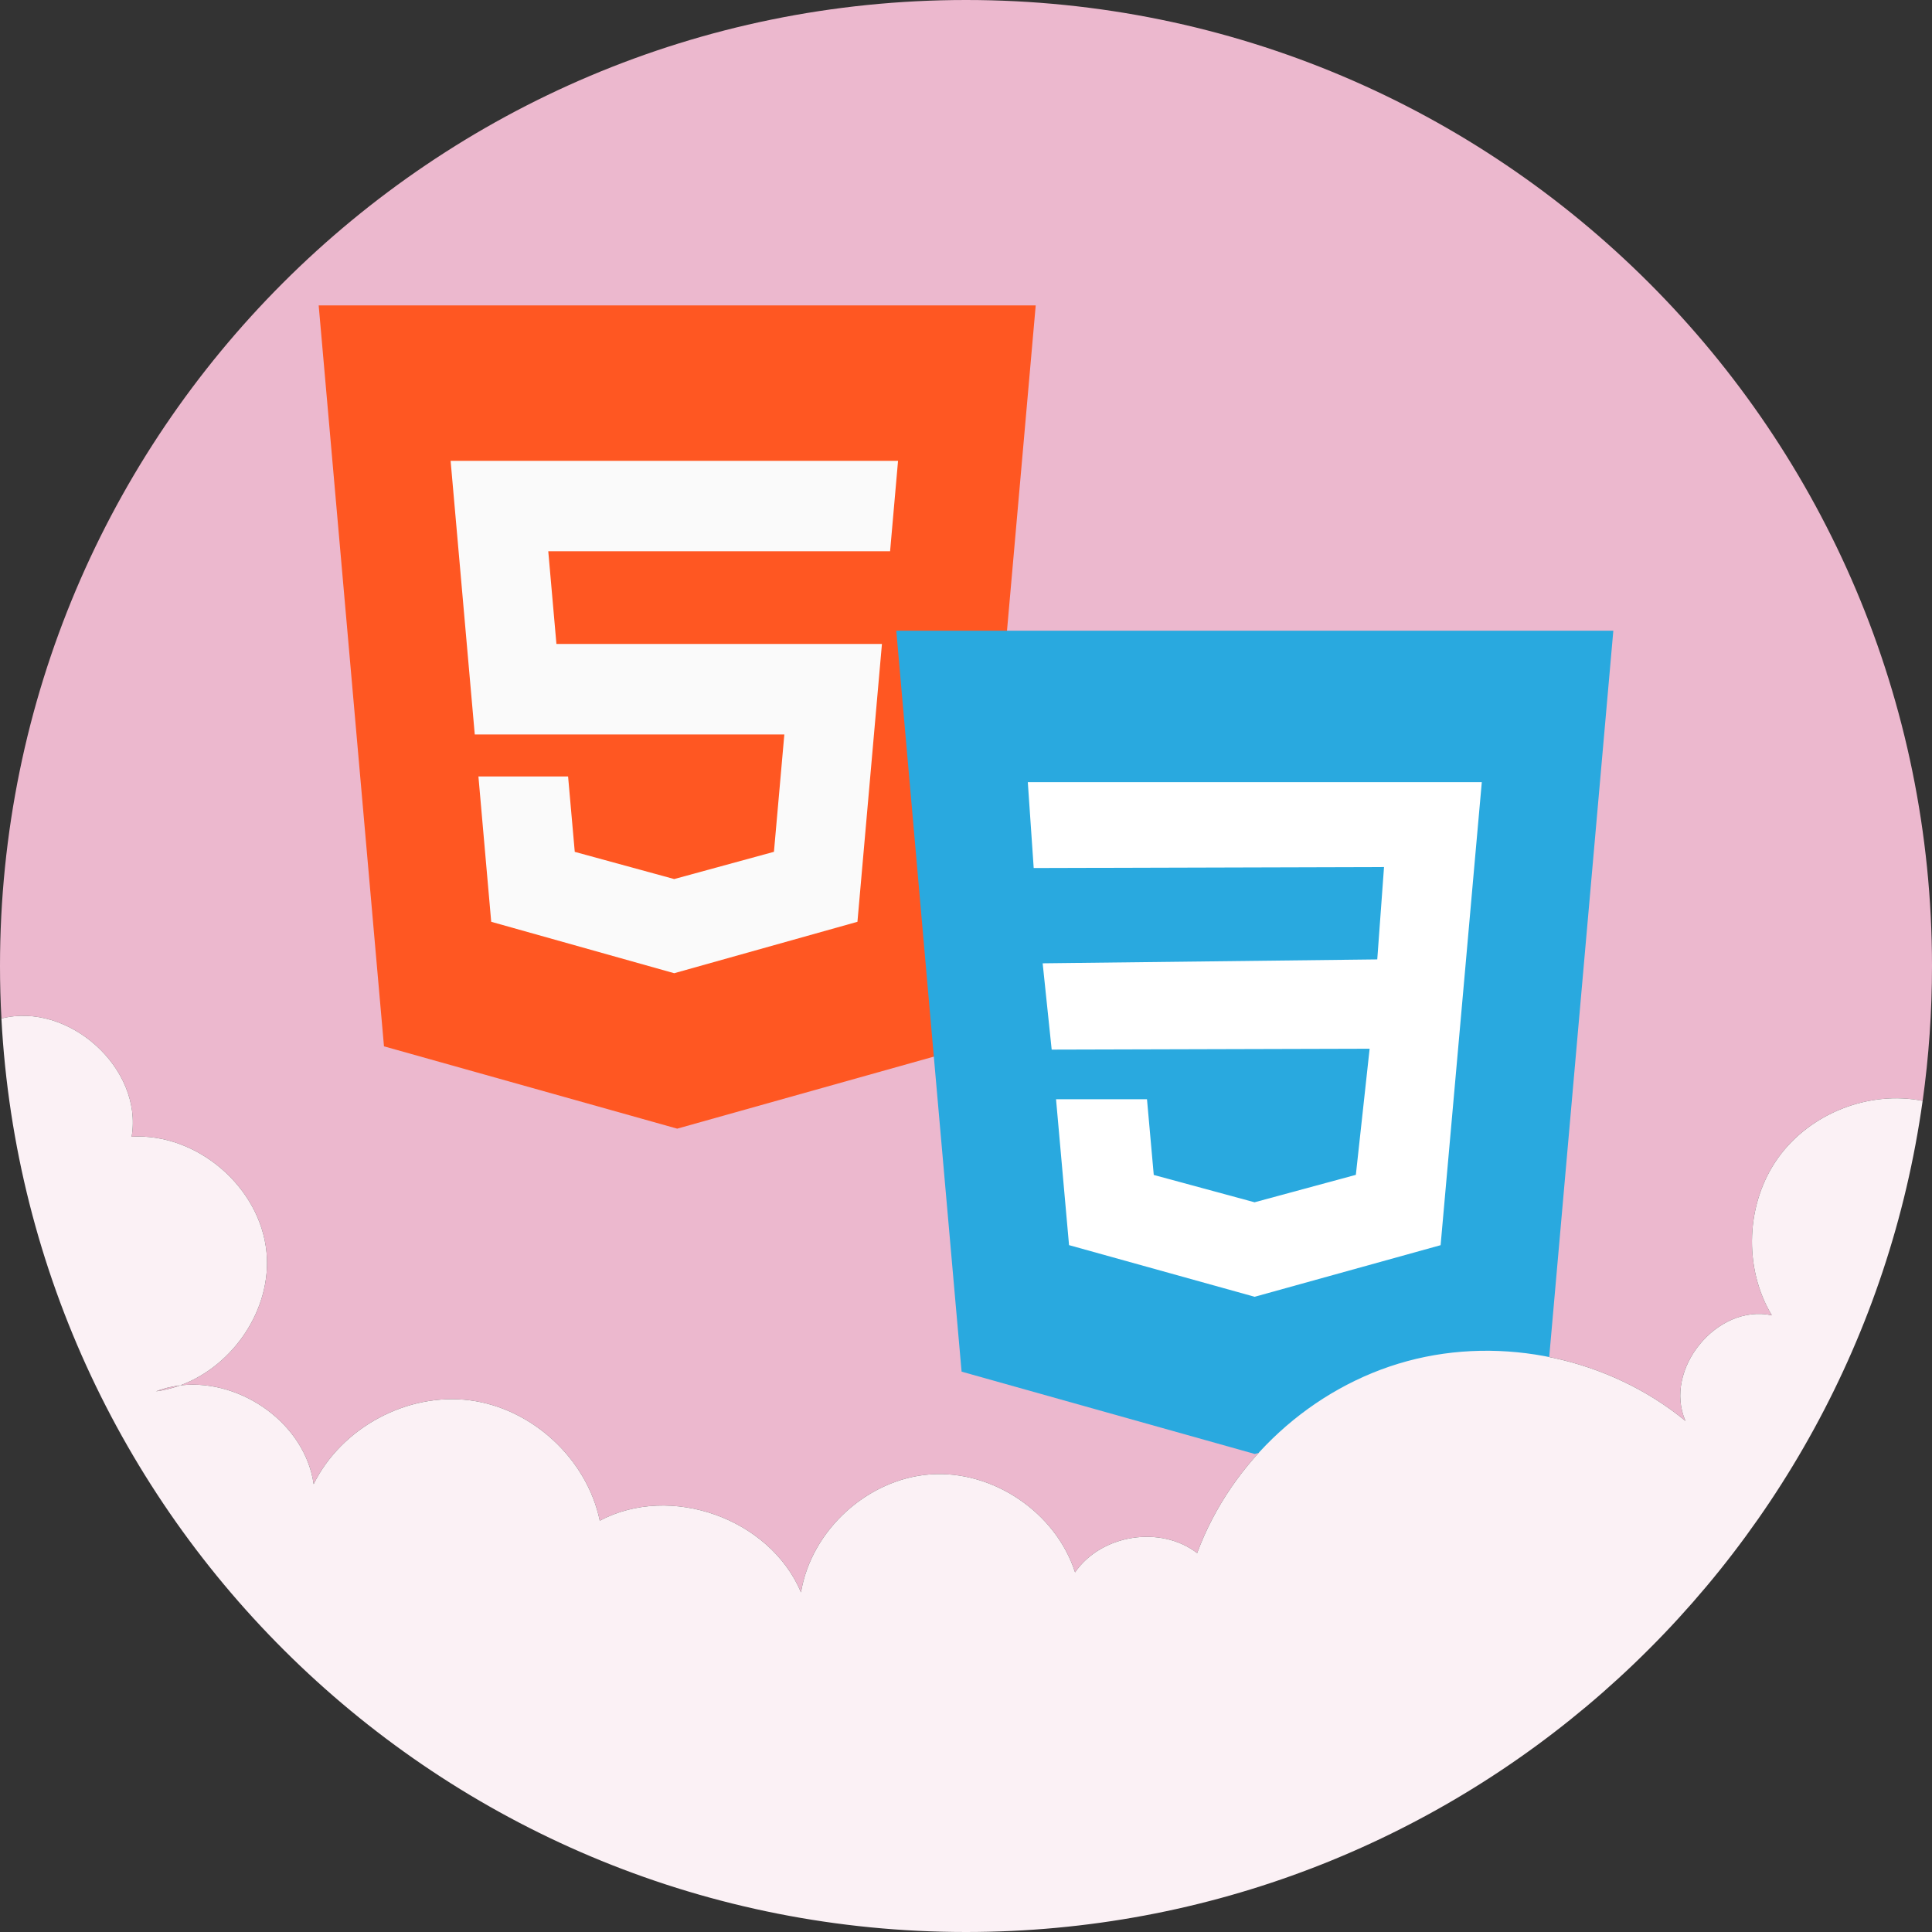 <?xml version="1.0" encoding="UTF-8"?>
<svg width="291px" height="291px" viewBox="0 0 291 291" version="1.1" xmlns="http://www.w3.org/2000/svg" xmlns:xlink="http://www.w3.org/1999/xlink">
    <rect x="0" y="0" width="291" height="291" fill="#333333" stroke="none"/>
    <!-- Generator: Sketch 63.1 (92452) - https://sketch.com -->
    <title>html-css-logo</title>
    <desc>Created with Sketch.</desc>
    <g id="Detalle-del-curso-/-carrera" stroke="none" stroke-width="1" fill="none" fill-rule="evenodd">
        <g id="Detalle-del-curso" transform="translate(-815, -117)">
            <g id="html-css-logo" transform="translate(815, 117)">
                <path d="M145.499,-4.26325641e-14 C225.857,-4.26325641e-14 291,65.141 291,145.498 C291,152.392 290.521,159.175 289.593,165.814 C281.52,164.206 272.645,167.681 267.838,174.376 C262.95,181.186 262.553,190.928 266.873,198.111 C258.624,196.332 250.493,206.272 253.863,214.02 C242.393,204.6 226.292,201.137 211.972,205.013 C197.65,208.888 185.482,220.001 180.314,233.925 C174.805,229.701 165.869,231.111 161.926,236.829 C159.038,227.807 149.541,221.387 140.104,222.075 C130.666,222.764 122.2,230.494 120.647,239.841 C115.956,228.717 100.992,223.385 90.34,229.048 C88.407,219.748 80.164,212.116 70.752,210.914 C61.342,209.708 51.448,215.022 47.243,223.538 C45.941,214.449 36.377,207.741 27.43,208.638 L27.43,208.638 L27.125,208.671 L27.238,208.631 C35.17,205.684 40.956,197.144 40.143,188.62 C39.205,178.8 29.664,170.623 19.829,171.209 C21.575,160.851 10.246,150.833 0.216,153.41 C0.071,150.791 0,148.153 0,145.498 C0,65.141 65.143,-4.26325641e-14 145.499,-4.26325641e-14 Z M27.125,208.671 L26.936,208.74 C25.824,209.13 24.672,209.411 23.491,209.567 C24.672,209.113 25.89,208.82 27.125,208.671 L27.125,208.671 Z" id="nuves" fill="#ECB8CE"></path>
                <g id="js" transform="translate(36, 22)" fill-rule="nonzero">
                    <g id="Group" transform="translate(12, 24)">
                        <g id="html-5">
                            <polygon id="Path" fill="#FF5722" points="0 0 9.836 111.6 54 124 98.149 111.608 108 0"></polygon>
                            <polygon id="Path" fill="#FAFAFA" points="86.067 37.031 53.572 37.031 34.581 37.031 35.809 50.989 53.572 50.989 84.839 50.989 81.149 92.841 53.572 100.58 53.549 100.587 25.987 92.841 24.061 70.95 37.566 70.95 38.571 82.308 53.556 86.406 53.572 86.398 53.572 86.398 68.573 82.301 70.138 64.623 53.572 64.623 53.572 64.623 23.509 64.623 19.872 23.413 53.572 23.413 87.264 23.413"></polygon>
                        </g>
                        <g id="css" transform="translate(87, 49)">
                            <polygon id="Path" fill="#29A9DF" points="0 0 9.836 111.6 54 124 98.149 111.608 108 0"></polygon>
                            <polygon id="Path" fill="#FFFFFF" points="86.971 36.495 85.729 50.514 81.987 92.55 54 100.316 53.985 100.324 26.02 92.543 24.061 70.564 37.761 70.564 38.78 81.972 53.985 86.095 54 86.079 69.22 81.956 71.295 62.961 23.405 63.093 22.047 50.096 72.445 49.507 73.463 35.596 20.697 35.743 19.81 22.816 54 22.816 88.19 22.816"></polygon>
                        </g>
                    </g>
                </g>
                <path d="M19.829,171.209 C29.664,170.623 39.205,178.8 40.143,188.62 C40.956,197.144 35.17,205.684 27.238,208.631 L27.12,208.672 L27.43,208.638 C36.377,207.741 45.941,214.449 47.243,223.538 C51.448,215.022 61.342,209.708 70.752,210.914 C80.164,212.116 88.407,219.748 90.34,229.048 C100.992,223.385 115.956,228.717 120.647,239.841 C122.2,230.494 130.666,222.764 140.104,222.075 C149.541,221.387 159.038,227.807 161.926,236.829 C165.869,231.111 174.805,229.701 180.314,233.925 C185.482,220.001 197.65,208.888 211.972,205.013 C226.292,201.137 242.393,204.6 253.863,214.02 C250.493,206.272 258.624,196.332 266.873,198.111 C262.553,190.928 262.95,181.186 267.838,174.376 C272.645,167.682 281.52,164.206 289.588,165.812 C279.71,236.557 218.963,291 145.499,291 C67.797,291 4.321,230.091 0.211,153.41 C10.247,150.833 21.575,160.851 19.829,171.209 Z M27.121,208.672 L26.814,208.712 C25.687,208.87 24.574,209.151 23.491,209.567 C24.672,209.411 25.824,209.13 26.936,208.74 L27.121,208.672 Z" id="Combined-Shape" fill="#FBF1F5"></path>
            </g>
        </g>
    </g>
</svg>